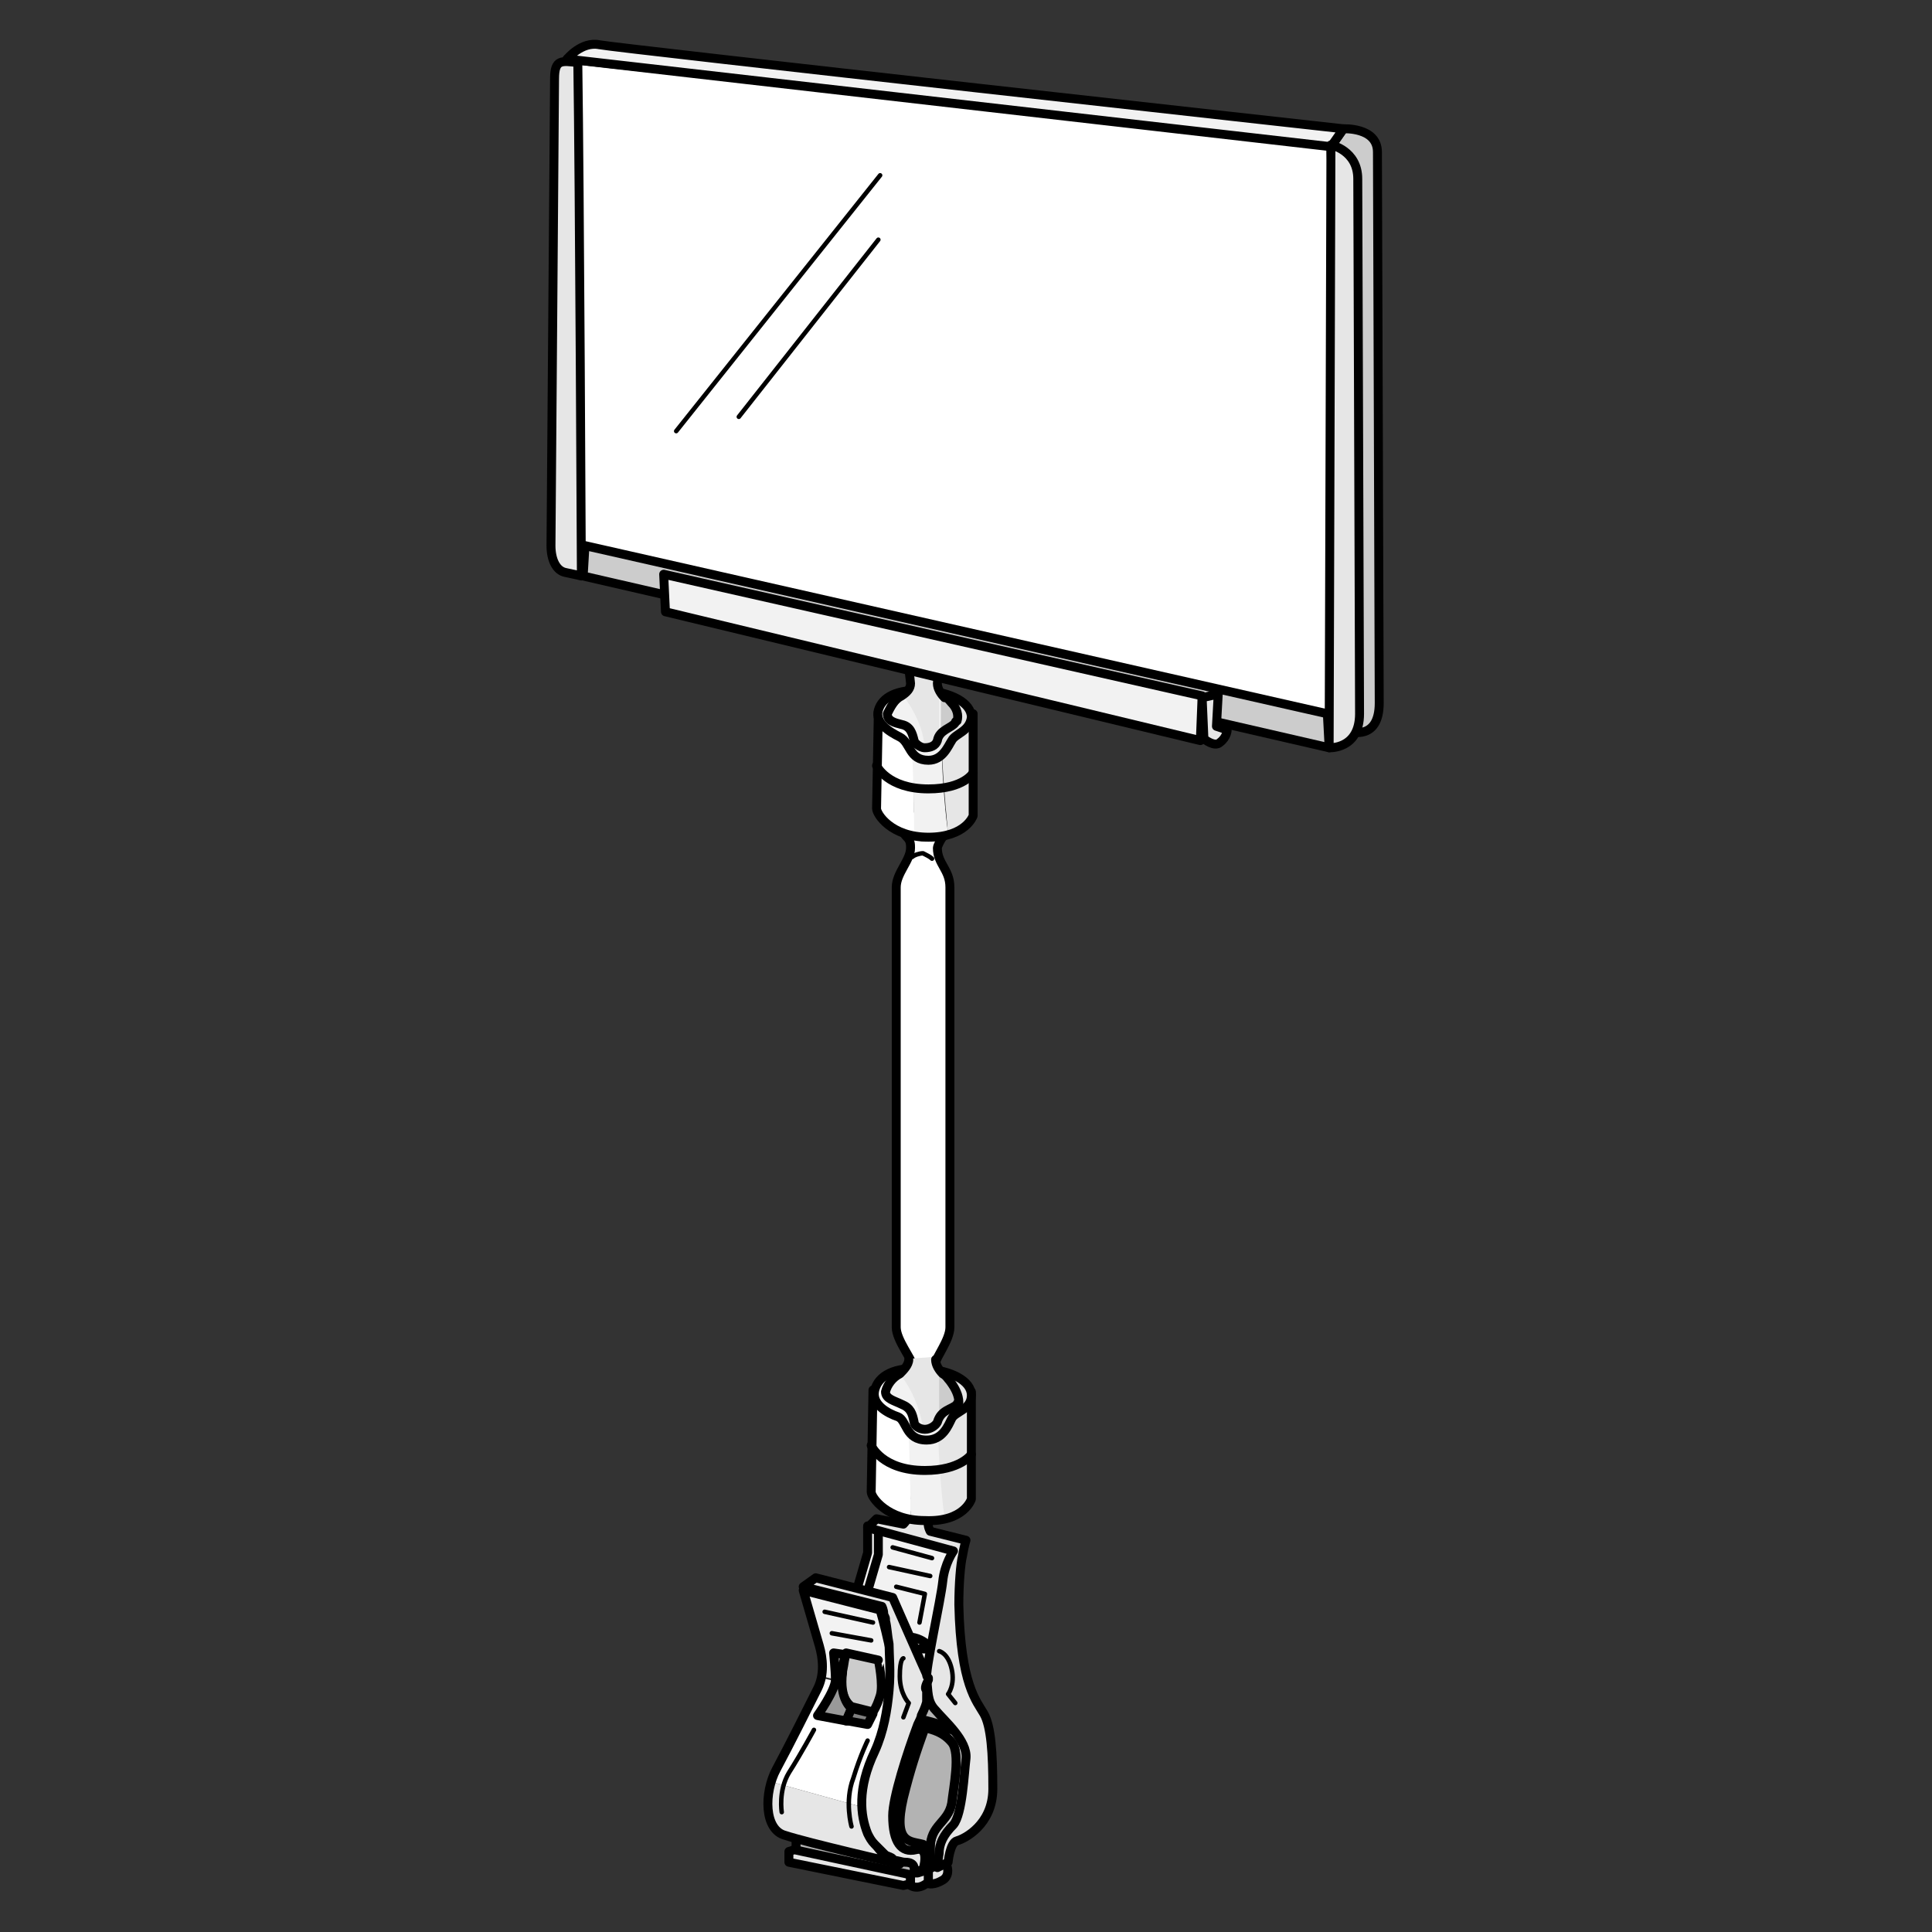 <?xml version="1.0" encoding="utf-8"?>
<!-- Generator: Adobe Illustrator 21.1.0, SVG Export Plug-In . SVG Version: 6.00 Build 0)  -->
<svg version="1.1" id="Layer_1" xmlns="http://www.w3.org/2000/svg" xmlns:xlink="http://www.w3.org/1999/xlink" x="0px" y="0px"
	 width="108px" height="108px" viewBox="0 0 108 108" style="enable-background:new 0 0 108 108;" xml:space="preserve">
<rect x="0" y="0" width="108" height="108" fill="#333333" stroke="none"/>
<style type="text/css">
	.st0{fill:#FFFFFF;stroke:#000000;stroke-width:0.5;stroke-linecap:round;stroke-linejoin:round;stroke-miterlimit:10;}
	.st1{fill:#FFFFFF;}
	.st2{fill:#F2F2F2;}
	.st3{fill:#E6E6E6;}
	.st4{fill:none;stroke:#000000;stroke-width:0.5;stroke-linecap:round;stroke-linejoin:round;stroke-miterlimit:10;}
	.st5{fill:#CCCCCC;}
	.st6{fill:none;stroke:#000000;stroke-width:0.25;stroke-linecap:round;stroke-linejoin:round;stroke-miterlimit:10;}
	.st7{fill:#F2F2F2;stroke:#000000;stroke-width:0.5;stroke-linecap:round;stroke-linejoin:round;stroke-miterlimit:10;}
	.st8{fill:#B3B3B3;stroke:#000000;stroke-width:0.5;stroke-linecap:round;stroke-linejoin:round;stroke-miterlimit:10;}
	.st9{fill:#E6E6E6;stroke:#000000;stroke-width:0.5;stroke-linecap:round;stroke-linejoin:round;stroke-miterlimit:10;}
	.st10{fill:#CCCCCC;stroke:#000000;stroke-width:0.5;stroke-linecap:round;stroke-linejoin:round;stroke-miterlimit:10;}
	.st11{fill:#999999;stroke:#000000;stroke-width:0.5;stroke-linecap:round;stroke-linejoin:round;stroke-miterlimit:10;}
	.st12{fill:#808080;stroke:#000000;stroke-width:0.5;stroke-linecap:round;stroke-linejoin:round;stroke-miterlimit:10;}
</style>
<g>
	<path class="st0" d="M53.1,77.4L53.1,77.4L53.1,77.4c-0.1-0.1-0.3-0.3-0.4-0.4c-0.2-0.2-0.4-0.5-0.4-0.8c0-0.3,0.8-1.3,0.8-2
		c0-0.7,0-24.6,0-24.6c0-1-0.7-1.3-0.7-2.2c0-0.1,0.2-0.5,0.3-0.6c0.2-0.2,0.3-0.4,0.3-0.7c0-0.6-0.6-1.1-1.3-1.1
		c-0.7,0-1.3,0.5-1.3,1.1c0,0.3,0.1,0.5,0.3,0.7c0.2,0.2,0.2,0.4,0.2,0.6c0,0.7-0.8,1.4-0.8,2.2c0,0,0,23.8,0,24.6
		c0,0.7,0.9,1.8,0.9,2.1c0,0.3-0.2,0.6-0.5,0.8c-0.4,0.2-0.6,0.6-0.8,1c0.1,0.4,0.5,0.5,0.9,0.7c0.5,0.1,0.7,0.5,0.7,1
		c0,0.2,0.3,0.4,0.6,0.4c0.3,0,0.6-0.2,0.7-0.5c0.1-0.7,0.8-0.7,1.1-1c0,0,0-0.1,0.1-0.1C53.6,78.1,53.4,77.7,53.1,77.4z"/>
	<g>
		<g>
			<path class="st1" d="M49,45.2l0.1-5.4l1.8,0c0.2,2.3,0.2,4.6,0.2,6.9C49.6,46.5,49,45.5,49,45.2z"/>
			<path class="st2" d="M51.1,46.7c0-2.3-0.1-4.6-0.2-6.9l1.7,0c0,2.2,0.1,4.5,0.4,6.8c-0.3,0.1-0.6,0.1-1.1,0.1
				C51.6,46.8,51.3,46.8,51.1,46.7z"/>
			<path class="st3" d="M54.4,39.9l0,5.7c0,0-0.3,0.8-1.4,1.1c-0.2-2.3-0.4-4.5-0.4-6.8L54.4,39.9z"/>
			<path class="st4" d="M49,45.2l0.1-5.4l5.3,0.1l0,5.7c0,0-0.4,1.2-2.5,1.2C49.8,46.8,49,45.5,49,45.2z"/>
			<path class="st2" d="M51,42.1c0-1.1-0.1-2.3-0.2-3.4c0.3,0,0.6,0,1,0c0.3,0,0.6,0.1,0.9,0.1c-0.1,1.2-0.1,2.3,0,3.5
				c-0.2,0.1-0.4,0.2-0.7,0.2C51.5,42.5,51.2,42.3,51,42.1z"/>
			<path class="st1" d="M50.3,41.2c-0.6-0.3-1.4-0.8-1.2-1.5c0.1-0.6,0.7-1,1.6-1.1c0.1,1.1,0.2,2.3,0.2,3.4
				C50.8,41.7,50.7,41.3,50.3,41.2z"/>
			<path class="st3" d="M52.6,38.7c1.1,0.2,1.8,0.7,1.7,1.4c0,0.8-0.9,0.9-1.1,1.3c-0.1,0.2-0.3,0.7-0.7,0.9
				C52.6,41.1,52.6,39.9,52.6,38.7z"/>
			<path class="st4" d="M49,42.8c0,0,0.6,1.3,2.9,1.3c2,0,2.5-0.9,2.5-0.9"/>
			<path class="st4" d="M51.9,42.5c0.8,0,1.1-0.8,1.3-1.1c0.2-0.4,1-0.5,1.1-1.3c0-0.8-1.1-1.4-2.6-1.5c-1.6-0.1-2.4,0.4-2.6,1.1
				c-0.2,0.7,0.6,1.2,1.2,1.5C50.9,41.5,50.8,42.5,51.9,42.5z"/>
			<path class="st2" d="M51.8,41.9c-0.2-0.1-0.4-0.2-0.4-0.4c-0.1-0.5-0.3-0.8-0.7-0.9c-0.4-0.1-0.8-0.3-0.8-0.6
				c0.1-0.4,0.4-0.7,0.7-1C51.2,39.8,51.6,40.8,51.8,41.9z"/>
			<path class="st5" d="M52.6,38.7c0.1,0.1,0.1,0.2,0.2,0.3c0.1,0.1,0.3,0.2,0.4,0.3l0,0l0,0c0.3,0.3,0.4,0.7,0.5,1.1
				c0,0,0,0.1-0.1,0.1c-0.2,0.3-0.9,0.3-1,0.9c0,0,0,0.1,0,0.1C52.6,40.6,52.6,39.7,52.6,38.7z"/>
			<path class="st3" d="M51,38.2c0,0.3-0.2,0.5-0.5,0.7c0,0,0,0,0,0c0.6,0.8,1.1,1.8,1.2,2.9c0.1,0,0.1,0,0.2,0
				c0.3,0,0.5-0.1,0.6-0.3c0-1,0-1.9,0-2.9c-0.1-0.2-0.2-0.3-0.2-0.5c0-0.1,0.1-1.1,0.1-1.2c-0.5,0-1.3-0.5-1.8-0.5
				C50.8,36.6,51,38.1,51,38.2z"/>
			<path class="st4" d="M53.2,39.3L53.2,39.3c-0.1-0.1-0.2-0.3-0.4-0.3c-0.2-0.2-0.4-0.5-0.4-0.8c0-0.1,0.1-1.1,0.1-1.2
				c-0.5,0-1.3-0.5-1.8-0.5c0,0.1,0.2,1.6,0.2,1.7c0,0.3-0.2,0.5-0.5,0.7c-0.4,0.2-0.6,0.6-0.8,1c0,0.4,0.4,0.5,0.8,0.6
				c0.5,0.1,0.6,0.5,0.7,0.9c0,0.1,0.3,0.4,0.6,0.4c0.3,0,0.6-0.1,0.7-0.4c0.1-0.6,0.8-0.7,1-1c0,0,0-0.1,0.1-0.1
				C53.6,40,53.5,39.6,53.2,39.3L53.2,39.3z"/>
		</g>
	</g>
	<path class="st6" d="M51.1,46.7c0.1,0.1,0.3,0.2,0.5,0.2c0.2,0,0.5-0.1,0.6-0.2"/>
	<g>
		<path class="st7" d="M52.8,93.5l0.6-7.2l-4.9-1l0,1.5l-0.7,2.4l0.2,5.3c1.8,0.2,3.6,0.3,5.5,0.3L52.8,93.5z"/>
		<path class="st8" d="M52,104.2c0,0.2,0,0.3,0,0.3l0,0.2l0,0v-0.2l-0.6,0.2v0l0.3-0.1c0,0,0.4-1.2-0.4-1.1
			c-0.8,0.2-1.3-0.5-1.3-1.9c0-1,0.8-3.5,1.4-5.1c0.2,0,0.3,0.1,0.5,0.1l0,0c-0.5,1.4-0.8,2.3-1.2,3.9c-0.6,2.7,0.5,2.5,1.1,2.6
			c0.1,0,0.2,0.1,0.3,0.2v0l0,1.1C51.9,104.5,52,104.4,52,104.2z"/>
		<path class="st8" d="M54.6,97l-0.2,2l-0.2,2.3l-0.1,0.6l-0.8,0.6l-0.6,0.5l-0.3,1.4v0l-0.1,0.4l-0.1,0l-0.3,0l0-0.2
			c0,0,0-0.1,0-0.3c0,0.2-0.1,0.3-0.1,0.3l0-1.1c0.1,0.1,0.1,0.2,0.1,0.4c0-0.2,0-0.3,0-0.4c0-1.3,1-1.4,1.2-2.5
			c0.1-0.9,0.5-2.8,0-3.4c-0.5-0.6-1.1-0.7-1.4-0.8c0,0-0.1,0-0.1,0c-0.1,0-0.3-0.1-0.5-0.1c-0.6,1.6-1.4,4.1-1.4,5.1
			c0,1.5,0.5,2.1,1.3,1.9c0.8-0.2,0.4,1.1,0.4,1.1l-0.3,0.1v0l0.6-0.2v0.2l-0.6,0.1l-0.2,0l0,0l-1.1-0.7l-0.1,0h0l-0.4-0.2l-1.2-0.7
			v0l-0.1-2.1l-0.1-2.6l-0.1-3.9c0.6,0.1,1.2,0.1,1.8,0.2c0.1,0,0.3,0,0.4,0c0.1,0,0.2,0,0.4,0c0.4,0,0.9,0,1.3,0h0
			c0.4,0,0.8,0,1.2,0h0.5L54.6,97z"/>
		<polygon class="st8" points="51.3,103.8 51.3,104.7 51.3,104.7 51.3,104.8 51.3,105.3 50.9,105.2 50.9,105.2 44.5,103.7 
			44.5,103.4 44.5,102.8 44.4,102.2 48.3,103.1 48.9,103.2 49.1,103.3 		"/>
		<path class="st2" d="M49.3,90l-4.4-1.1c0,0,0.7,2.4,0.9,3.1c0.1,0.5,0.2,1.1,0.1,1.7c1.4,0.3,2.8,0.7,4.2,1.1
			C50.1,92.9,49.3,90,49.3,90z"/>
		<path class="st1" d="M48.5,100.7c0.4-2.8,1.6-3.5,1.6-5.4c0-0.1,0-0.3,0-0.4c-1.4-0.4-2.8-0.8-4.2-1.1c0,0.2-0.1,0.4-0.2,0.6
			c-0.4,0.8-1.6,3.2-2.3,4.5c-0.1,0.2-0.2,0.5-0.3,0.7c1.8,0.5,3.6,1,5.4,1.5C48.5,101,48.5,100.8,48.5,100.7z"/>
		<path class="st3" d="M48.5,101.1c-1.8-0.5-3.6-1-5.4-1.5c-0.4,1.2-0.2,2.7,0.8,3c1.2,0.4,6.4,1.6,6.4,1.6S48.4,103.6,48.5,101.1z"
			/>
		<path class="st4" d="M44.9,88.9c0,0,0.7,2.4,0.9,3.1c0.2,0.7,0.3,1.6-0.1,2.4c-0.4,0.8-1.6,3.2-2.3,4.5c-0.7,1.3-0.7,3.4,0.5,3.7
			c1.2,0.4,6.4,1.6,6.4,1.6s-2.1-0.6-1.8-3.5c0.4-2.8,1.6-3.5,1.6-5.4c0.1-1.9-0.9-5.3-0.9-5.3L44.9,88.9z"/>
		<polygon class="st9" points="44.1,103.5 44.4,103.4 50.9,104.8 50.9,105.3 50.5,105.4 44.1,104.1 		"/>
		<path class="st10" d="M54.5,100.9c-0.1,0.1-0.2,0.2-0.3,0.3c-0.3,0.4-0.6,0.8-0.9,1.2c-0.2,0.3-0.4,0.5-0.4,0.5l-0.2,1.2v0
			l-0.1,0.8l-0.3-0.2l-0.3-0.2c0,0,0-0.1,0-0.3c0,0,0,0,0,0c0-0.1,0-0.3,0-0.4v-0.1c0-0.2,0-0.3,0-0.4c0-1.3,1-1.4,1.2-2.5
			c0.1-0.9,0.5-2.8,0-3.4c-0.5-0.6-1.1-0.7-1.4-0.8c0,0-0.1,0-0.1,0c-0.1,0-0.3-0.1-0.5-0.1c-0.4-0.1-0.7-0.2-0.7-0.2l0.1-0.4l0,0
			c0,0,0.3,0.1,0.8,0.2c0.5,0.1,1.3,0.3,1.8,0.6h0c0.3,0.1,0.4,0.2,0.5,0.3c0.2,0.3,0.5,1.2,0.7,2.1
			C54.6,99.8,54.7,100.6,54.5,100.9z"/>
		<path class="st9" d="M51.9,104.5v0.7c0,0-0.5,0.5-1,0.2v-0.2l0-0.4l0.2-0.1l0,0l0.1,0l0.1,0L51.9,104.5z"/>
		<path class="st9" d="M52.7,105.1c-0.5,0.3-0.8,0.2-0.8,0.2v-0.1l0-0.5l0-0.2l0.4-0.2l0,0l0.3-0.1l0,0l0.1-0.1l0.1,0
			C52.9,104.1,53.2,104.8,52.7,105.1z"/>
		<path class="st10" d="M49.2,94.8c-0.1,0.3-0.2,0.6-0.4,0.9l-1.2-0.3c0,0-0.8-0.5-0.5-2c0.1-0.4,0.1-0.7,0.2-1v0l1.8,0.4
			C49.1,92.8,49.4,94.2,49.2,94.8z"/>
		<path class="st11" d="M47.6,95.5l-0.3,0.7l-1.6-0.3c0,0,1-1.4,1-2c0-0.5-0.1-1.5-0.1-1.5l0.7,0.1v0c-0.1,0.2-0.2,0.5-0.2,1
			C46.9,95,47.6,95.5,47.6,95.5z"/>
		<path class="st12" d="M48.8,95.8c-0.2,0.4-0.3,0.6-0.3,0.6l-1.1-0.2l-0.1,0l0.3-0.7L48.8,95.8z"/>
		<polygon class="st0" points="47.5,96.2 47.4,96.2 47.4,96.2 		"/>
		<path class="st0" d="M47.8,91.8"/>
		<polyline class="st0" points="48.4,89.3 49.1,86.9 49.1,85.3 		"/>
		<path class="st0" d="M51.9,92.2c0,0-0.6-0.1-0.9,0.1"/>
		<path class="st0" d="M51.8,91.9c-0.1-0.1-0.5-0.4-1.1-0.4"/>
		<path class="st8" d="M53.2,100.8c-0.2,1.1-1.2,1.2-1.2,2.5c0,0.1,0,0.3,0,0.4c0-0.1-0.1-0.3-0.1-0.4v0c-0.1-0.1-0.2-0.1-0.3-0.2
			c-0.7-0.2-1.7,0-1.1-2.6c0.4-1.6,0.7-2.5,1.2-3.9l0,0c0.1,0,0.1,0,0.1,0c0.3,0.1,0.9,0.2,1.4,0.8C53.7,98,53.3,99.9,53.2,100.8z"
			/>
		<path class="st0" d="M52,103.7L52,103.7c0,0.2,0,0.4,0,0.5c0,0,0,0,0,0c0,0.2-0.1,0.3-0.1,0.3l0-1.1C52,103.4,52,103.6,52,103.7z"
			/>
		<path class="st9" d="M55,95.8c-0.4-0.7-1.3-1.6-1.4-6.1c0-1.2,0.1-2.3,0.2-2.7c0.1-0.6,0.2-0.9,0.2-0.9l-2-0.5
			c-0.1-0.2-0.2-0.5,0-0.7c0,0,0,0,0,0c0.3-0.1,0.5-0.4,0.5-0.8c0-0.5-0.4-0.8-1-0.8c-0.5,0-1,0.4-1,0.8c0,0.2,0.1,0.4,0.2,0.5
			c0.1,0.2,0,0.4-0.2,0.6L49,84.9l-0.5,0.5l4.8,1.3c0,0-0.5,0.7-0.6,1.7s-1,5-0.9,5.5c0.1,0.6,0,1.2,0.5,1.7
			c0.5,0.6,1.8,1.7,1.7,2.7c-0.1,0.8-0.2,3.1-0.7,3.7c-0.6,0.6-0.8,1.1-0.8,1.6c-0.1,0.6-0.1,0.8-0.1,0.8l0.6-0.3
			c0,0,0.1-1.1,0.5-1.2c0.4-0.1,2-0.9,2-2.9S55.4,96.5,55,95.8z"/>
		<path class="st9" d="M51.8,94.5c0,0.1,0,0.1,0,0.2c0,0.2,0,0.4,0,0.4c0,0.1-0.1,0.4-0.3,0.8c0,0.1-0.1,0.3-0.2,0.5
			c-0.6,1.6-1.4,4.1-1.4,5.1c0,1.5,0.5,2.1,1.3,1.9c0.8-0.2,0.4,1.1,0.4,1.1l-0.3,0.1l-0.1,0l-0.1,0c0,0,0,0,0,0
			c0-0.1,0.1-0.5-0.5-0.5c-0.2,0-0.4-0.1-0.6-0.1c0,0-0.1,0-0.1-0.1c-0.1-0.1-0.2-0.1-0.4-0.2c-0.2-0.2-0.4-0.4-0.6-0.6
			c-0.2-0.2-0.3-0.4-0.4-0.6c-0.4-1-0.6-2.5,0.4-4.6c0.5-1.1,0.7-2.3,0.8-3.4c0.1-1.1,0-2,0-2.6c-0.1-0.5-0.1-0.9-0.2-1.3
			c0,0,0-0.1,0-0.1c0-0.1-0.1-0.2-0.1-0.3c0,0,0,0,0,0c0-0.2-0.1-0.4-0.1-0.4l-4.4-1.1l0.7-0.5l4.3,1.1c0,0,1.8,4.1,1.9,4.3
			c0,0.1,0,0.1,0.1,0.2c0,0,0,0.1,0,0.1C51.7,94.3,51.7,94.4,51.8,94.5C51.8,94.5,51.8,94.5,51.8,94.5z"/>
		<g>
			<line class="st6" x1="49.9" y1="86.5" x2="52.1" y2="87.1"/>
			<line class="st6" x1="52" y1="88.1" x2="49.7" y2="87.6"/>
			<polyline class="st6" points="50.1,88.7 51.7,89.1 51.4,90.7 			"/>
			<line class="st6" x1="48.8" y1="90.7" x2="46.1" y2="90.1"/>
			<line class="st6" x1="48.7" y1="91.7" x2="46.5" y2="91.3"/>
			<path class="st6" d="M47.6,102.1c0,0-0.4-1.4,0.1-2.7c0.4-1.3,0.8-2.1,0.8-2.1"/>
			<path class="st6" d="M43.7,101.3c0,0-0.2-1.2,0.4-2.2c0.7-1.1,1.4-2.4,1.4-2.4"/>
			<path class="st6" d="M53.4,95.2L53,94.7c0,0,0.4-0.5,0.2-1.4c-0.2-0.9-0.7-1-0.7-1"/>
			<path class="st6" d="M50.5,96l0.3-0.8c0,0-0.5-0.5-0.5-1.5s0.2-1,0.2-1"/>
			<path class="st6" d="M51,84.6c0.1,0.1,0.2,0.2,0.4,0.2c0.2,0,0.3-0.1,0.4-0.2"/>
		</g>
	</g>
	<path class="st6" d="M52.1,48c-0.1-0.1-0.3-0.2-0.5-0.3c-0.2,0-0.5,0.1-0.6,0.2"/>
	<path class="st6" d="M49.1,42.8c0,0,0.6,1.3,2.9,1.3c1.9,0,2.5-0.9,2.5-0.9"/>
	<g>
		<path class="st1" d="M48.7,83.4l0.1-5.7l1.9,0c0.2,2.4,0.2,4.8,0.2,7.2C49.3,84.7,48.7,83.6,48.7,83.4z"/>
		<path class="st2" d="M50.9,84.9c0-2.4-0.1-4.8-0.2-7.2l1.8,0c0,2.4,0.1,4.7,0.4,7.1C52.5,85,52.2,85,51.7,85
			C51.4,85,51.2,85,50.9,84.9z"/>
		<path class="st3" d="M54.3,77.8l0,6c0,0-0.3,0.8-1.5,1.1c-0.3-2.4-0.4-4.8-0.4-7.1L54.3,77.8z"/>
		<path class="st4" d="M48.7,83.4l0.1-5.7l5.5,0.1l0,6c0,0-0.4,1.3-2.6,1.2C49.6,85,48.7,83.7,48.7,83.4z"/>
		<path class="st2" d="M50.8,80c-0.1-1.2-0.1-2.4-0.2-3.6c0.3,0,0.6,0,1,0c0.3,0,0.6,0.1,0.9,0.1c-0.1,1.2-0.1,2.5,0,3.7
			c-0.2,0.1-0.4,0.2-0.7,0.2C51.3,80.5,51,80.3,50.8,80z"/>
		<path class="st1" d="M50.1,79.1c-0.6-0.3-1.4-0.8-1.3-1.5c0.1-0.6,0.7-1,1.7-1.1c0.1,1.2,0.2,2.4,0.2,3.6
			C50.6,79.7,50.4,79.3,50.1,79.1z"/>
		<path class="st3" d="M52.5,76.5c1.1,0.2,1.8,0.8,1.8,1.4c0,0.8-0.9,0.9-1.1,1.3c-0.1,0.3-0.3,0.7-0.7,1
			C52.4,79,52.4,77.8,52.5,76.5z"/>
		<path class="st4" d="M48.7,80.8c0,0,0.6,1.4,3,1.4c2,0,2.6-0.9,2.6-0.9"/>
		<path class="st4" d="M51.8,80.5c0.9,0,1.2-0.8,1.4-1.2c0.2-0.4,1.1-0.5,1.1-1.3c0-0.8-1.1-1.4-2.7-1.5c-1.6-0.1-2.5,0.4-2.7,1.2
			c-0.2,0.8,0.7,1.3,1.3,1.5C50.7,79.4,50.6,80.5,51.8,80.5z"/>
		<path class="st2" d="M51.6,79.8c-0.2-0.1-0.4-0.3-0.4-0.4c-0.1-0.5-0.3-0.8-0.7-1c-0.4-0.1-0.8-0.3-0.9-0.7c0.2-0.4,0.4-0.8,0.8-1
			C51,77.7,51.5,78.7,51.6,79.8z"/>
		<path class="st5" d="M52.5,76.5c0.1,0.1,0.1,0.2,0.2,0.3c0.1,0.1,0.3,0.2,0.4,0.4l0,0l0,0c0.3,0.3,0.5,0.7,0.5,1.2
			c0,0,0,0.1-0.1,0.1c-0.2,0.3-0.9,0.3-1.1,1c0,0,0,0.1,0,0.1C52.4,78.5,52.4,77.5,52.5,76.5z"/>
		<path class="st3" d="M50.8,76c0,0.3-0.3,0.6-0.5,0.8c0,0,0,0,0,0c0.7,0.9,1.1,1.9,1.3,3c0.1,0,0.1,0,0.2,0c0.3,0,0.6-0.1,0.7-0.4
			c0-1,0-2,0-3c-0.1-0.2-0.2-0.4-0.2-0.6C52.3,75.9,50.8,75.9,50.8,76z"/>
		<path class="st4" d="M52.3,76"/>
		<path class="st4" d="M50.8,76c0,0.3-0.3,0.6-0.5,0.8c-0.4,0.2-0.7,0.6-0.8,1c0,0.4,0.5,0.5,0.9,0.7c0.5,0.2,0.6,0.5,0.7,1
			c0,0.2,0.3,0.4,0.6,0.4c0.3,0,0.6-0.2,0.7-0.4c0.2-0.7,0.8-0.7,1.1-1c0,0,0-0.1,0.1-0.1c0-0.4-0.2-0.8-0.5-1.2l0,0l0,0
			c-0.1-0.1-0.2-0.3-0.4-0.4c-0.2-0.2-0.4-0.5-0.4-0.8"/>
		<path class="st4" d="M50.8,76"/>
	</g>
	<g>
		<polygon class="st0" points="31.6,30.8 75.5,40.9 75.9,8.1 31.7,3.3 		"/>
		<polygon class="st0" points="37.2,32 37.9,31.9 68.2,38.8 67.3,39.1 		"/>
		<path class="st9" d="M32.5,32.2c0,0-0.4-0.1-0.9-0.2c-0.5-0.1-0.8-0.7-0.8-1.5s0.2-25,0.2-26.1s0.4-1,1.3-0.9
			C32.4,10.1,32.5,32.2,32.5,32.2z"/>
		<polygon class="st10" points="32.7,30.5 74.2,39.9 74.3,41.8 32.6,32.2 		"/>
		<path class="st10" d="M75.5,40.9c0,0,1.6,0.5,1.6-1.6c0-2.1-0.1-29.4-0.1-30.8s-1.9-1.3-1.9-1.3l-0.7,1L75.5,40.9z"/>
		<path class="st7" d="M31.7,3.3l42.7,4.9l0.7-1c0,0-40.6-4.5-41.6-4.7S31.7,3.3,31.7,3.3z"/>
		<line class="st6" x1="49.2" y1="9.8" x2="37.8" y2="24.1"/>
		<line class="st6" x1="49.1" y1="13.4" x2="41.3" y2="23.3"/>
		<polygon class="st7" points="37.2,34.2 67.1,41.4 67.2,38.9 37.1,32.1 		"/>
		<path class="st9" d="M67.2,39l0.1,2.3c0,0,0.6,0.5,0.9,0.2c0.4-0.3,0.4-0.7,0.4-0.7l-0.6-0.2l0.1-1.8L67.2,39z"/>
		<path class="st9" d="M74.3,41.8c0,0,1.7,0.1,1.7-1.9S75.9,11.6,75.9,10s-1.5-1.9-1.5-1.9L74.3,41.8z"/>
	</g>
</g>
</svg>
